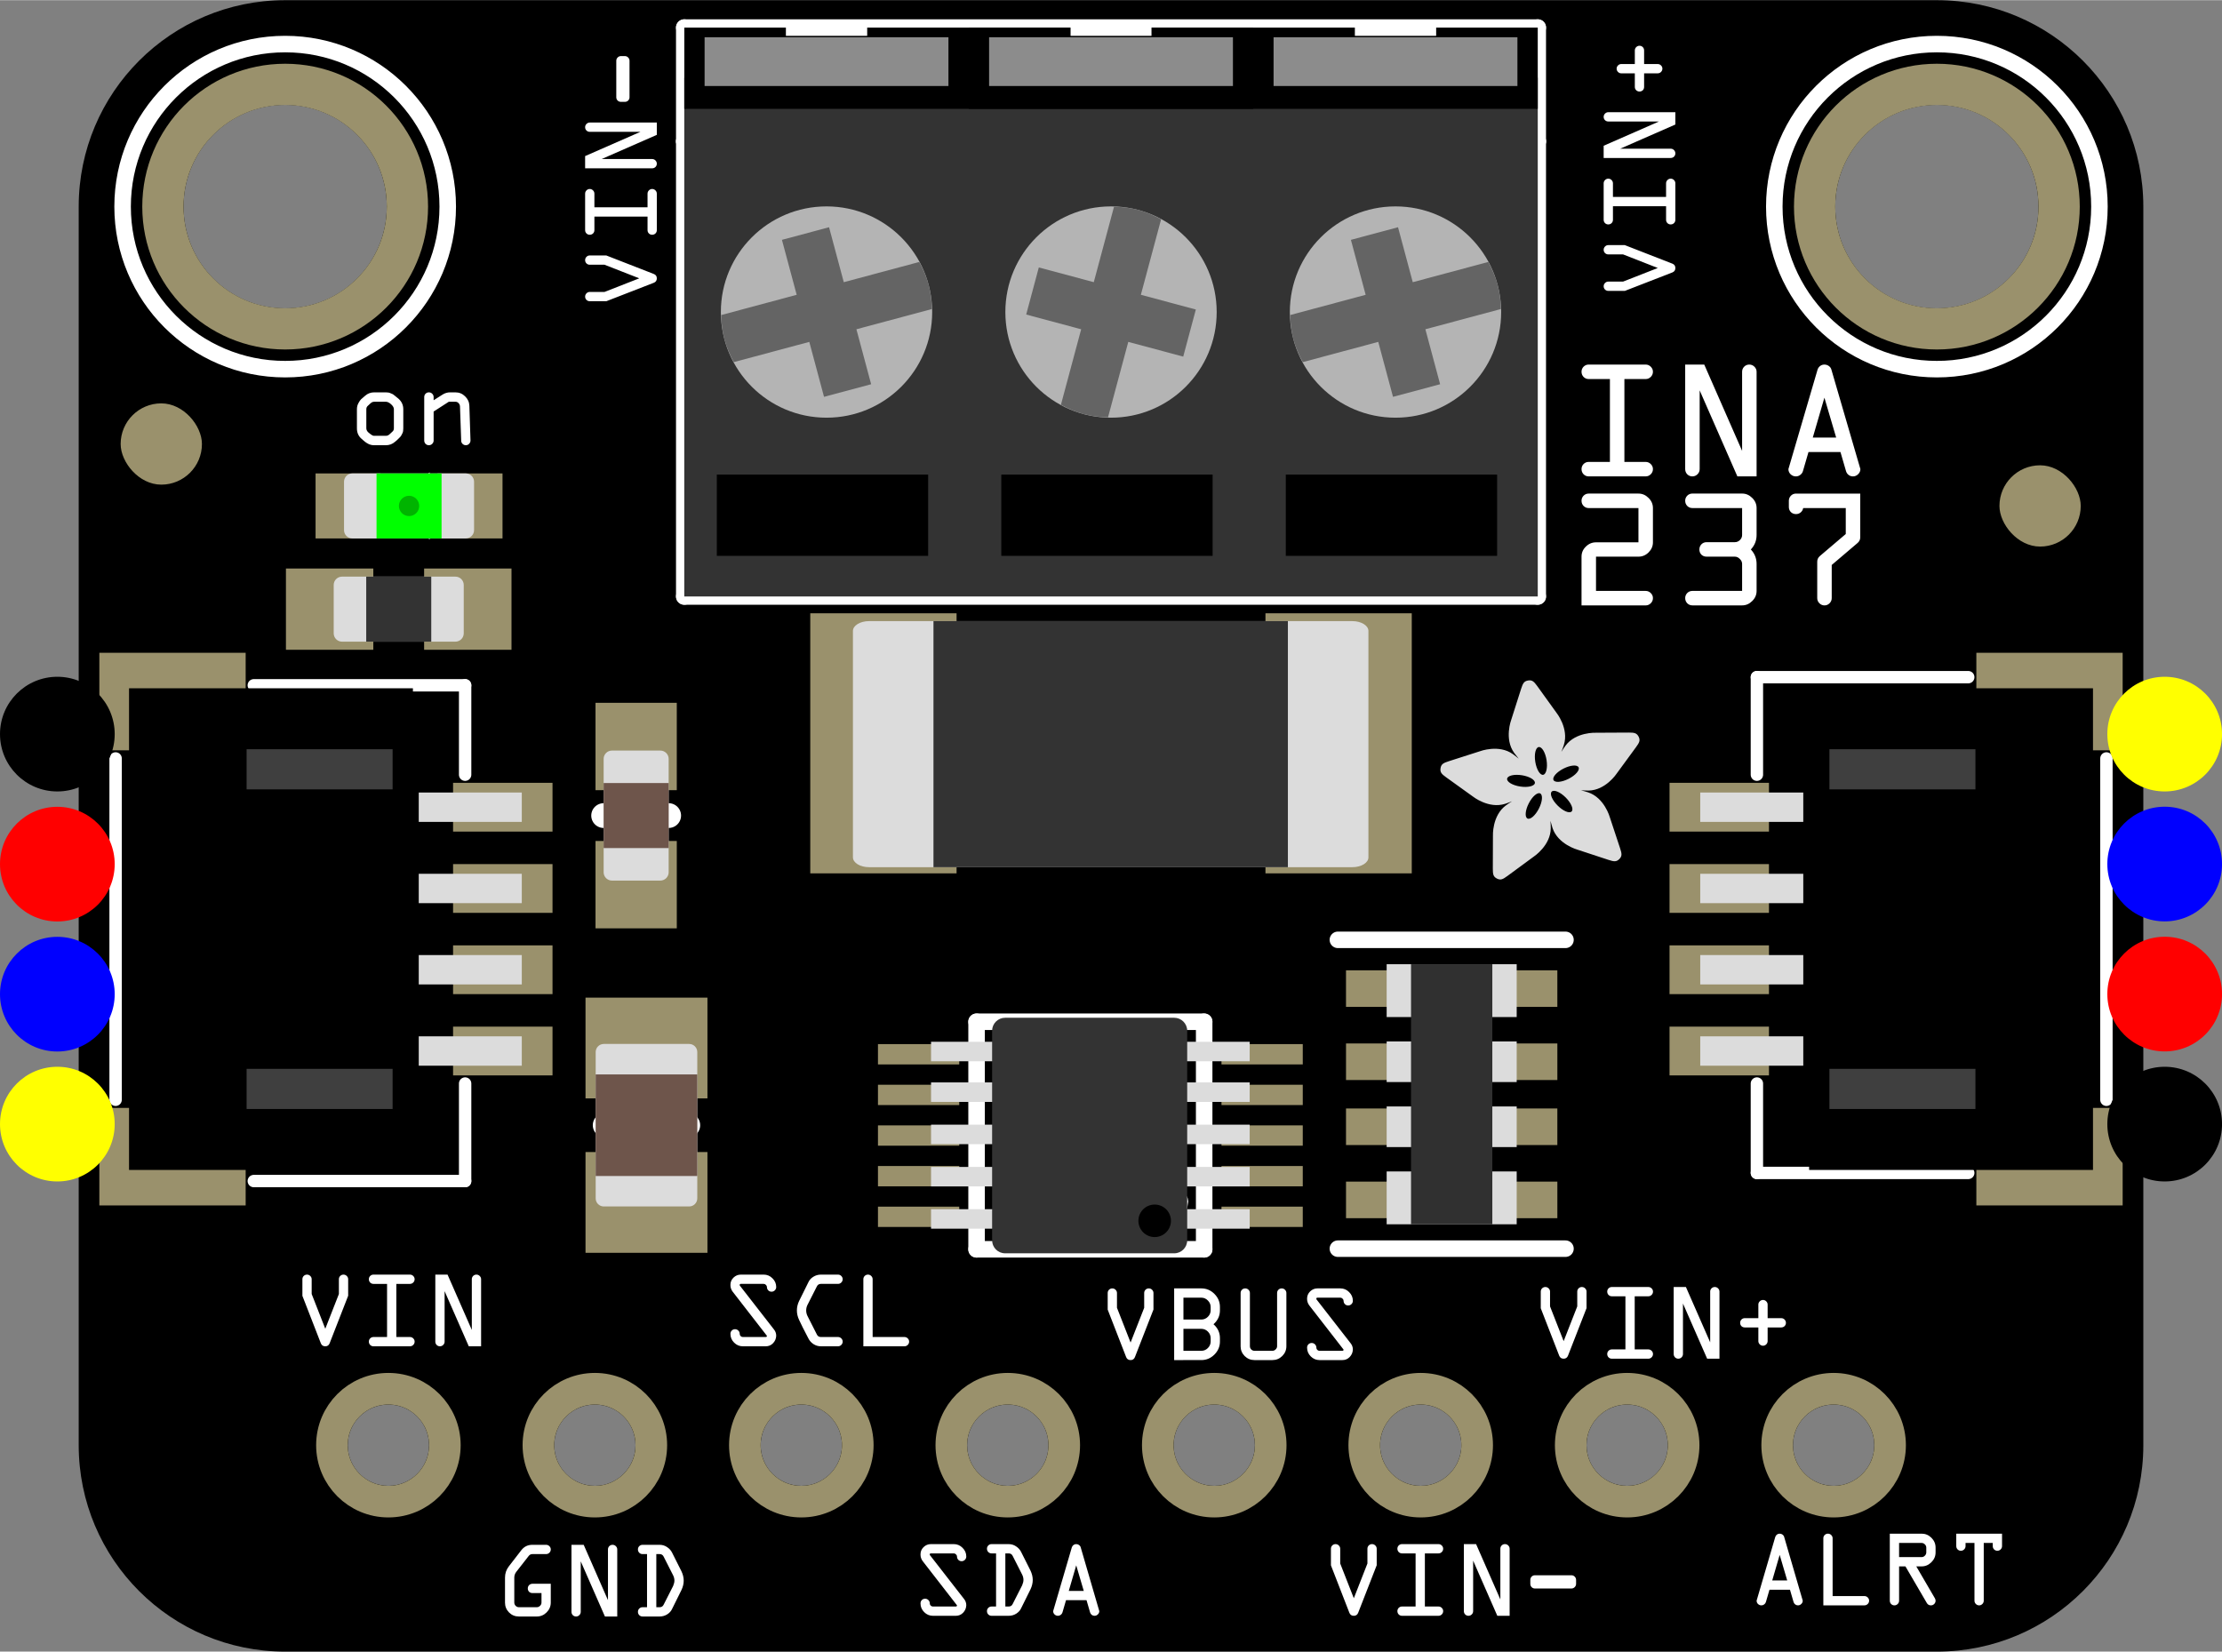 <?xml version='1.0' encoding='UTF-8' standalone='no'?>
<svg
  xmlns="http://www.w3.org/2000/svg"
  xmlns:svg="http://www.w3.org/2000/svg"
  xmlns:rdf="http://www.w3.org/1999/02/22-rdf-syntax-ns#"
  xmlns:cc="http://creativecommons.org/ns#"
  xmlns:dc="http://purl.org/dc/elements/1.1/"
  gorn="0"
  height="0.8in"
  id="Layer_1"
  version="1.2"
  viewBox="0 0 1076.244 800"
  width="1.076in">
  <rect x="0" y="0" width="1076.244" height="800" fill="#808080" stroke="none"/>
  <defs
    id="defs3142"
  />
  <!-- Generator: Adobe Illustrator 29.5.1, SVG Export Plug-In . SVG Version: 2.1.0 Build 141)  -->
  <g
    id="breadboard">
    <path
      d="M 38.121,100.002 C 38.121,44.773 82.893,0 138.123,0 v 0 c 0,0 800.013,0 800.013,0 55.229,0 100.002,44.773 100.002,100.002 V 700.012 c 0,55.229 -44.772,100.002 -100.002,100.002 H 138.123 C 82.894,800.013 38.121,755.242 38.121,700.012 V 100.002 M 168.439,700.012 c 0,10.872 8.814,19.685 19.685,19.685 10.871,0 19.685,-8.814 19.685,-19.685 0,-10.871 -8.814,-19.685 -19.685,-19.685 -10.871,0 -19.685,8.814 -19.685,19.685 z m 100.002,0 c 0,10.872 8.814,19.685 19.685,19.685 10.871,0 19.685,-8.814 19.685,-19.685 0,-10.871 -8.814,-19.685 -19.685,-19.685 -10.871,0 -19.685,8.814 -19.685,19.685 z m 100.002,0 c 0,10.872 8.814,19.685 19.685,19.685 10.871,0 19.685,-8.814 19.685,-19.685 0,-10.871 -8.814,-19.685 -19.685,-19.685 -10.871,0 -19.685,8.814 -19.685,19.685 z m 100.002,0 c 0,10.872 8.814,19.685 19.685,19.685 10.871,0 19.685,-8.814 19.685,-19.685 0,-10.871 -8.814,-19.685 -19.685,-19.685 -10.871,0 -19.685,8.814 -19.685,19.685 z m 100.002,0 c 0,10.872 8.814,19.685 19.685,19.685 10.871,0 19.685,-8.814 19.685,-19.685 v 0 c 0,-10.872 -8.814,-19.685 -19.685,-19.685 -10.871,0 -19.685,8.814 -19.685,19.685 z m 100.002,0 c 0,10.872 8.814,19.685 19.685,19.685 10.871,0 19.685,-8.814 19.685,-19.685 0,-10.871 -8.814,-19.685 -19.685,-19.685 -10.871,0 -19.685,8.814 -19.685,19.685 z m 100.002,0 c 0,10.872 8.814,19.685 19.685,19.685 10.871,0 19.685,-8.814 19.685,-19.685 0,-10.871 -8.814,-19.685 -19.685,-19.685 -10.871,0 -19.685,8.814 -19.685,19.685 z m 100.002,0 c 0,10.872 8.814,19.685 19.685,19.685 10.871,0 19.685,-8.814 19.685,-19.685 v 0 c 0,-10.872 -8.814,-19.685 -19.685,-19.685 -10.871,0 -19.685,8.814 -19.685,19.685 z M 88.91,100.002 c -0.046,27.18 21.95,49.251 49.13,49.297 27.18,0.046 49.251,-21.95 49.297,-49.13 0,-0.056 0,-0.111 0,-0.167 0.046,-27.18 -21.95,-49.251 -49.131,-49.297 -27.18,-0.046 -49.251,21.95 -49.297,49.131 0,0.056 0,0.11 0,0.165 z m 800.013,0 c -0.047,27.18 21.948,49.252 49.127,49.299 27.18,0.047 49.252,-21.948 49.299,-49.127 0,-0.057 0,-0.115 0,-0.172 0.047,-27.18 -21.948,-49.252 -49.127,-49.299 -27.18,-0.047 -49.252,21.948 -49.299,49.127 0,0.057 0,0.115 0,0.172 z m -508.277,55.001 c 0,10.872 8.814,19.685 19.685,19.685 10.871,0 19.685,-8.814 19.685,-19.685 v 0 c 0,-10.872 -8.814,-19.685 -19.685,-19.685 -10.871,0 -19.685,8.814 -19.685,19.685 z m 137.798,0 c 0,10.872 8.814,19.685 19.685,19.685 10.871,0 19.685,-8.814 19.685,-19.685 0,-10.871 -8.814,-19.685 -19.685,-19.685 -10.871,0 -19.685,8.814 -19.685,19.685 z m 137.797,0 c 0,10.872 8.814,19.685 19.685,19.685 10.871,0 19.685,-8.814 19.685,-19.685 0,-10.871 -8.814,-19.685 -19.685,-19.685 -10.871,0 -19.685,8.814 -19.685,19.685 z"
      gorn="0.2.0"
      id="path1"
      stroke-width="13.889"
    />
    <line
      fill="none"
      gorn="0.2.1"
      id="line1"
      stroke="#ffffff"
      stroke-linecap="round"
      stroke-width="12"
      x1="292.377"
      x2="323.875"
      y1="395.007"
      y2="395.007"
    />
    <line
      fill="none"
      gorn="0.2.2"
      id="line2"
      stroke="#ffffff"
      stroke-linecap="round"
      stroke-width="12"
      x1="333.126"
      x2="293.126"
      y1="545.009"
      y2="545.009"
    />
    <line
      fill="none"
      gorn="0.2.3.0.0.0"
      id="line3"
      stroke="#ffffff"
      stroke-linecap="round"
      stroke-width="6"
      x1="953.334"
      x2="850.97"
      y1="568.119"
      y2="568.119"
    />
    <line
      fill="none"
      gorn="0.2.3.0.0.1"
      id="line4"
      stroke="#ffffff"
      stroke-linecap="round"
      stroke-width="6"
      x1="850.97"
      x2="850.97"
      y1="568.119"
      y2="524.812"
    />
    <line
      fill="none"
      gorn="0.2.3.0.0.2"
      id="line5"
      stroke="#ffffff"
      stroke-linecap="round"
      stroke-width="6"
      x1="850.97"
      x2="850.97"
      y1="375.204"
      y2="327.958"
    />
    <line
      fill="none"
      gorn="0.2.3.0.0.3"
      id="line6"
      stroke="#ffffff"
      stroke-linecap="round"
      stroke-width="6"
      x1="850.97"
      x2="953.334"
      y1="327.958"
      y2="327.958"
    />
    <line
      fill="none"
      gorn="0.2.3.0.0.4"
      id="line7"
      stroke="#ffffff"
      stroke-linecap="round"
      stroke-width="6"
      x1="1020.264"
      x2="1020.264"
      y1="532.685"
      y2="367.33"
    />
    <line
      fill="none"
      gorn="0.2.4.0.0.0"
      id="line8"
      stroke="#ffffff"
      stroke-linecap="round"
      stroke-width="6"
      x1="122.926"
      x2="225.29"
      y1="331.896"
      y2="331.896"
    />
    <line
      fill="none"
      gorn="0.2.4.0.0.1"
      id="line9"
      stroke="#ffffff"
      stroke-linecap="round"
      stroke-width="6"
      x1="225.29"
      x2="225.29"
      y1="331.896"
      y2="375.204"
    />
    <line
      fill="none"
      gorn="0.2.4.0.0.2"
      id="line10"
      stroke="#ffffff"
      stroke-linecap="round"
      stroke-width="6"
      x1="225.29"
      x2="225.29"
      y1="524.812"
      y2="572.057"
    />
    <line
      fill="none"
      gorn="0.2.4.0.0.3"
      id="line11"
      stroke="#ffffff"
      stroke-linecap="round"
      stroke-width="6"
      x1="225.29"
      x2="122.926"
      y1="572.057"
      y2="572.057"
    />
    <line
      fill="none"
      gorn="0.2.4.0.0.4"
      id="line12"
      stroke="#ffffff"
      stroke-linecap="round"
      stroke-width="6"
      x1="55.995"
      x2="55.995"
      y1="367.33"
      y2="532.685"
    />
    <path
      d="m 192.624,245.004 12.5,-10 v 20 l -12.5,-10"
      fill="none"
      gorn="0.2.5.0.0.0"
      id="path12"
      stroke="#ffffff"
      stroke-linecap="round"
      stroke-width="6"
    />
    <rect
      fill="#ffffff"
      gorn="0.2.5.0.0.1"
      height="30.001"
      id="rect12"
      width="5"
      x="187.624"
      y="230.004"
      stroke-width="13.889"
    />
    <line
      fill="none"
      gorn="0.2.6.0.0.0"
      id="line13"
      stroke="#ffffff"
      stroke-linecap="round"
      stroke-width="8"
      x1="473.011"
      x2="473.011"
      y1="605.128"
      y2="494.89"
    />
    <line
      fill="none"
      gorn="0.2.6.0.0.1"
      id="line14"
      stroke="#ffffff"
      stroke-linecap="round"
      stroke-width="8"
      x1="473.011"
      x2="583.249"
      y1="494.89"
      y2="494.89"
    />
    <line
      fill="none"
      gorn="0.2.6.0.0.2"
      id="line15"
      stroke="#ffffff"
      stroke-linecap="round"
      stroke-width="8"
      x1="583.249"
      x2="583.249"
      y1="494.89"
      y2="605.128"
    />
    <line
      fill="none"
      gorn="0.2.6.0.0.3"
      id="line16"
      stroke="#ffffff"
      stroke-linecap="round"
      stroke-width="8"
      x1="583.249"
      x2="473.011"
      y1="605.128"
      y2="605.128"
    />
    <path
      d="m 547.815,581.506 c 0,6.524 5.288,11.811 11.811,11.811 6.524,0 11.811,-5.288 11.811,-11.811 v 0"
      fill="none"
      gorn="0.2.6.0.0.4"
      id="path16"
      stroke="#ffffff"
      stroke-width="8"
    />
    <line
      fill="none"
      gorn="0.2.6.0.0.5"
      id="line17"
      stroke="#ffffff"
      stroke-linecap="round"
      stroke-width="8"
      x1="547.815"
      x2="571.437"
      y1="581.506"
      y2="581.506"
    />
    <line
      fill="none"
      gorn="0.2.7.0.0.0"
      id="line18"
      stroke="#ffffff"
      stroke-linecap="round"
      stroke-width="8"
      x1="758.252"
      x2="648.014"
      y1="604.813"
      y2="604.813"
    />
    <line
      fill="none"
      gorn="0.2.7.0.0.1"
      id="line19"
      stroke="#ffffff"
      stroke-linecap="round"
      stroke-width="8"
      x1="648.014"
      x2="758.252"
      y1="455.205"
      y2="455.205"
    />
    <circle
      cx="138.123"
      cy="100.002"
      fill="none"
      gorn="0.2.8"
      id="circle20"
      r="78.742"
      stroke="#ffffff"
      stroke-width="8"
    />
    <circle
      cx="938.137"
      cy="100.002"
      fill="none"
      gorn="0.2.9"
      id="circle21"
      r="78.742"
      stroke="#ffffff"
      stroke-width="8"
    />
    <line
      fill="none"
      gorn="0.2.10.0.0.0"
      id="line21"
      stroke="#ffffff"
      stroke-linecap="round"
      stroke-width="8"
      x1="744.826"
      x2="744.826"
      y1="288.863"
      y2="68.387"
    />
    <line
      fill="none"
      gorn="0.2.10.0.0.1"
      id="line22"
      stroke="#ffffff"
      stroke-linecap="round"
      stroke-width="8"
      x1="744.826"
      x2="744.826"
      y1="68.387"
      y2="13.268"
    />
    <line
      fill="none"
      gorn="0.2.10.0.0.2"
      id="line23"
      stroke="#ffffff"
      stroke-linecap="round"
      stroke-width="8"
      x1="744.826"
      x2="331.433"
      y1="13.268"
      y2="13.268"
    />
    <line
      fill="none"
      gorn="0.2.10.0.0.3"
      id="line24"
      stroke="#ffffff"
      stroke-linecap="round"
      stroke-width="8"
      x1="331.433"
      x2="331.433"
      y1="13.268"
      y2="68.387"
    />
    <line
      fill="none"
      gorn="0.2.10.0.0.4"
      id="line25"
      stroke="#ffffff"
      stroke-linecap="round"
      stroke-width="8"
      x1="331.433"
      x2="331.433"
      y1="68.387"
      y2="288.863"
    />
    <line
      fill="none"
      gorn="0.2.10.0.0.5"
      id="line26"
      stroke="#ffffff"
      stroke-linecap="round"
      stroke-width="8"
      x1="331.433"
      x2="744.826"
      y1="288.863"
      y2="288.863"
    />
    <line
      fill="none"
      gorn="0.2.10.0.0.6"
      id="line27"
      stroke="#ffffff"
      stroke-linecap="round"
      stroke-width="8"
      x1="744.826"
      x2="331.433"
      y1="68.387"
      y2="68.387"
    />
    <rect
      fill="#9a916c"
      gorn="0.2.11"
      height="42.323"
      id="rect5"
      stroke-width="13.889"
      width="39.371"
      x="288.441"
      y="407.311"
    />
    <rect
      fill="#9a916c"
      gorn="0.2.12"
      height="42.323"
      id="rect6"
      stroke-width="13.889"
      width="39.371"
      x="288.44"
      y="340.378"
    />
    <rect
      fill="#9a916c"
      gorn="0.2.13"
      height="48.82"
      id="rect7"
      stroke-width="13.889"
      width="59.057"
      x="283.598"
      y="483.198"
    />
    <rect
      fill="#9a916c"
      gorn="0.2.14"
      height="48.82"
      id="rect8"
      stroke-width="13.889"
      width="59.057"
      x="283.598"
      y="558.002"
    />
    <rect
      fill="#9a916c"
      gorn="0.2.15"
      height="23.623"
      id="rect3110"
      stroke-width="13.889"
      width="61.025"
      x="808.654"
      y="497.251"
    />
    <rect
      fill="#9a916c"
      gorn="0.2.16"
      height="23.623"
      id="rect3111"
      stroke-width="13.889"
      width="61.025"
      x="808.654"
      y="457.881"
    />
    <rect
      fill="#9a916c"
      gorn="0.2.17"
      height="23.623"
      id="rect3112"
      stroke-width="13.889"
      width="61.025"
      x="808.654"
      y="418.511"
    />
    <rect
      fill="#9a916c"
      gorn="0.2.18"
      height="23.623"
      id="rect3113"
      stroke-width="13.889"
      width="61.025"
      x="808.654"
      y="379.141"
    />
    <rect
      fill="#9a916c"
      gorn="0.2.19"
      height="47.245"
      id="rect13"
      stroke-width="13.889"
      width="70.868"
      x="957.262"
      y="536.62"
    />
    <rect
      fill="#9a916c"
      gorn="0.2.20"
      height="47.245"
      id="rect14"
      stroke-width="13.889"
      width="70.868"
      x="957.262"
      y="316.147"
    />
    <rect
      fill="#9a916c"
      gorn="0.2.21"
      height="23.623"
      id="rect3114"
      stroke-width="13.889"
      width="61.025"
      x="206.59"
      y="379.14"
    />
    <rect
      fill="#9a916c"
      gorn="0.2.22"
      height="23.623"
      id="rect3115"
      stroke-width="13.889"
      width="61.025"
      x="206.59"
      y="418.511"
    />
    <rect
      fill="#9a916c"
      gorn="0.2.23"
      height="23.623"
      id="rect3116"
      stroke-width="13.889"
      width="61.025"
      x="206.59"
      y="457.881"
    />
    <rect
      fill="#9a916c"
      gorn="0.2.24"
      height="23.623"
      id="rect3117"
      stroke-width="13.889"
      width="61.025"
      x="206.59"
      y="497.253"
    />
    <rect
      fill="#9a916c"
      gorn="0.2.25"
      height="47.245"
      id="rect19"
      stroke-width="13.889"
      width="70.868"
      x="48.122"
      y="316.147"
    />
    <rect
      fill="#9a916c"
      gorn="0.2.26"
      height="47.245"
      id="rect20"
      stroke-width="13.889"
      width="70.868"
      x="48.122"
      y="536.623"
    />
    <rect
      fill="#9a916c"
      gorn="0.2.27"
      height="31.496"
      id="rect21"
      stroke-width="13.889"
      width="31.496"
      x="211.904"
      y="229.255"
    />
    <rect
      fill="#9a916c"
      gorn="0.2.28"
      height="31.496"
      id="rect22"
      stroke-width="13.889"
      width="31.496"
      x="152.847"
      y="229.257"
    />
    <rect
      fill="#9a916c"
      gorn="0.2.29"
      height="39.371"
      id="rect23"
      rx="19.685"
      ry="19.685"
      stroke-width="13.889"
      width="39.37"
      x="58.437"
      y="195.319"
    />
    <rect
      fill="#9a916c"
      gorn="0.2.30"
      height="39.371"
      id="rect24"
      rx="19.685"
      ry="19.685"
      stroke-width="13.889"
      width="39.37"
      x="968.452"
      y="225.319"
    />
    <rect
      fill="#9a916c"
      gorn="0.2.31"
      height="9.843"
      id="rect25"
      stroke-width="13.889"
      width="39.371"
      x="591.638"
      y="584.454"
    />
    <rect
      fill="#9a916c"
      gorn="0.2.32"
      height="9.843"
      id="rect26"
      stroke-width="13.889"
      width="39.37"
      x="591.639"
      y="564.776"
    />
    <rect
      fill="#9a916c"
      gorn="0.2.33"
      height="9.843"
      id="rect27"
      stroke-width="13.889"
      width="39.37"
      x="591.639"
      y="545.084"
    />
    <rect
      fill="#9a916c"
      gorn="0.2.34"
      height="9.843"
      id="rect1"
      stroke-width="13.889"
      width="39.371"
      x="591.639"
      y="525.403"
    />
    <rect
      fill="#9a916c"
      gorn="0.2.35"
      height="9.843"
      id="rect2"
      stroke-width="13.889"
      width="39.37"
      x="591.638"
      y="505.714"
    />
    <rect
      fill="#9a916c"
      gorn="0.2.36"
      height="9.843"
      id="rect3"
      stroke-width="13.889"
      width="39.37"
      x="425.25"
      y="505.717"
    />
    <rect
      fill="#9a916c"
      gorn="0.2.37"
      height="9.843"
      id="rect4"
      stroke-width="13.889"
      width="39.371"
      x="425.249"
      y="525.403"
    />
    <rect
      fill="#9a916c"
      gorn="0.2.38"
      height="9.843"
      id="rect9"
      stroke-width="13.889"
      width="39.37"
      x="425.249"
      y="545.088"
    />
    <rect
      fill="#9a916c"
      gorn="0.2.39"
      height="9.843"
      id="rect10"
      stroke-width="13.889"
      width="39.37"
      x="425.25"
      y="564.773"
    />
    <rect
      fill="#9a916c"
      gorn="0.2.40"
      height="9.843"
      id="rect11"
      stroke-width="13.889"
      width="39.371"
      x="425.249"
      y="584.458"
    />
    <rect
      fill="#9a916c"
      gorn="0.2.41"
      height="125.987"
      id="rect15"
      stroke-width="13.889"
      width="70.868"
      x="392.458"
      y="297.013"
    />
    <rect
      fill="#9a916c"
      gorn="0.2.42"
      height="125.987"
      id="rect16"
      stroke-width="13.889"
      width="70.868"
      x="612.934"
      y="297.013"
    />
    <rect
      fill="#9a916c"
      gorn="0.2.43"
      height="17.717"
      id="rect17"
      stroke-width="13.889"
      width="35.434"
      x="651.947"
      y="469.968"
    />
    <rect
      fill="#9a916c"
      gorn="0.2.44"
      height="17.717"
      id="rect18"
      stroke-width="13.889"
      width="35.434"
      x="651.954"
      y="505.403"
    />
    <rect
      fill="#9a916c"
      gorn="0.2.45"
      height="17.717"
      id="rect3118"
      stroke-width="13.889"
      width="35.434"
      x="651.948"
      y="536.899"
    />
    <rect
      fill="#9a916c"
      gorn="0.2.46"
      height="17.717"
      id="rect3119"
      stroke-width="13.889"
      width="35.434"
      x="651.953"
      y="572.332"
    />
    <rect
      fill="#9a916c"
      gorn="0.2.47"
      height="17.717"
      id="rect3120"
      stroke-width="13.889"
      width="35.434"
      x="718.884"
      y="572.333"
    />
    <rect
      fill="#9a916c"
      gorn="0.2.48"
      height="17.717"
      id="rect3121"
      stroke-width="13.889"
      width="35.434"
      x="718.879"
      y="536.898"
    />
    <rect
      fill="#9a916c"
      gorn="0.2.49"
      height="17.717"
      id="rect3122"
      stroke-width="13.889"
      width="35.434"
      x="718.884"
      y="505.402"
    />
    <rect
      fill="#9a916c"
      gorn="0.2.50"
      height="17.717"
      id="rect3123"
      stroke-width="13.889"
      width="35.434"
      x="718.879"
      y="469.968"
    />
    <rect
      fill="#9a916c"
      gorn="0.2.51"
      height="39.371"
      id="rect3124"
      stroke-width="13.889"
      width="42.323"
      x="138.497"
      y="275.32"
    />
    <rect
      fill="#9a916c"
      gorn="0.2.52"
      height="39.371"
      id="rect3125"
      stroke-width="13.889"
      width="42.323"
      x="205.427"
      y="275.32"
    />
    <circle
      cx="138.123"
      cy="100.002"
      fill="none"
      gorn="0.2.53"
      id="circle55"
      r="59.213"
      stroke="#9a916c"
      stroke-width="20"
    />
    <circle
      cx="938.137"
      cy="100.002"
      fill="none"
      gorn="0.2.54"
      id="circle56"
      r="59.213"
      stroke="#9a916c"
      stroke-width="20"
    />
    <circle
      cx="400.333"
      cy="155.003"
      fill="none"
      gorn="0.2.55"
      id="circle3117"
      r="31.344"
      stroke="#9a916c"
      stroke-width="23.316"
    />
    <circle
      cx="538.13"
      cy="155.003"
      fill="none"
      gorn="0.2.56"
      id="circle3118"
      r="31.344"
      stroke="#9a916c"
      stroke-width="23.316"
    />
    <circle
      cx="675.927"
      cy="155.003"
      fill="none"
      gorn="0.2.57"
      id="circle3119"
      r="31.344"
      stroke="#9a916c"
      stroke-width="23.316"
    />
    <path
      d="m 323.876,367.541 v 54.931 c 0,2.222 -1.806,4.028 -4.042,4.028 h -23.431 c -2.222,0 -4.028,-1.806 -4.028,-4.028 v -54.931 c 0,-2.222 1.806,-4.028 4.028,-4.028 h 23.431 c 2.236,0 4.042,1.806 4.042,4.028 z"
      fill="#dcdcdc"
      gorn="0.2.58"
      id="path3119"
      stroke-width="13.889"
    />
    <rect
      fill="#6e554b"
      gorn="0.2.59"
      height="31.501"
      id="rect3126"
      stroke-width="13.889"
      width="31.501"
      x="292.376"
      y="379.249"
    />
    <path
      d="m 288.522,580.447 v -70.876 c 0,-2.167 1.764,-3.931 3.931,-3.931 h 41.348 c 2.167,0 3.931,1.764 3.931,3.931 v 70.862 c 0,2.181 -1.764,3.931 -3.931,3.931 h -41.348 c -2.167,0.014 -3.931,-1.75 -3.931,-3.917 z"
      fill="#dcdcdc"
      gorn="0.2.60"
      id="path3120"
      stroke-width="13.889"
    />
    <rect
      fill="#6e554b"
      gorn="0.2.61"
      height="49.209"
      id="rect3127"
      stroke-width="13.889"
      width="49.209"
      x="288.522"
      y="520.405"
    />
    <path
      d="M 876.258,333.338 H 1013.76 V 566.675 H 876.258 V 546.99 H 856.813 V 353.024 h 19.445 z"
      gorn="0.2.62"
      id="path3121"
      stroke-width="13.889"
    />
    <path
      d="m 886.101,537.147 v -19.445 h 70.714 v 19.445 z"
      fill="#3f3f3f"
      gorn="0.2.63"
      id="path3122"
      stroke-width="13.889"
    />
    <path
      d="m 886.101,382.311 v -19.445 h 70.714 v 19.445 z"
      fill="#3f3f3f"
      gorn="0.2.64"
      id="path3123"
      stroke-width="13.889"
    />
    <path
      d="m 823.526,476.807 v -14.229 h 49.906 v 14.229 z"
      fill="#dcdcdc"
      gorn="0.2.65"
      id="path3124"
      stroke-width="13.889"
    />
    <path
      d="m 823.526,516.177 v -14.229 h 49.906 v 14.229 z"
      fill="#dcdcdc"
      gorn="0.2.66"
      id="path3125"
      stroke-width="13.889"
    />
    <path
      d="m 823.526,437.437 v -14.229 h 49.906 v 14.229 z"
      fill="#dcdcdc"
      gorn="0.2.67"
      id="path3126"
      stroke-width="13.889"
    />
    <path
      d="m 823.526,398.065 v -14.229 h 49.906 v 14.229 z"
      fill="#dcdcdc"
      gorn="0.2.68"
      id="path3127"
      stroke-width="13.889"
    />
    <path
      d="M 200.003,566.676 H 62.501 V 333.339 H 200.003 v 19.685 h 19.445 v 193.966 h -19.445 z"
      gorn="0.2.69"
      id="path3128"
      stroke-width="13.889"
    />
    <path
      d="M 190.16,362.867 V 382.312 h -70.714 v -19.445 z"
      fill="#3f3f3f"
      gorn="0.2.70"
      id="path3129"
      stroke-width="13.889"
    />
    <path
      d="m 190.16,517.703 v 19.445 h -70.714 v -19.445 z"
      fill="#3f3f3f"
      gorn="0.2.71"
      id="path3130"
      stroke-width="13.889"
    />
    <path
      d="m 252.733,423.207 v 14.229 h -49.906 v -14.229 z"
      fill="#dcdcdc"
      gorn="0.2.72"
      id="path3131"
      stroke-width="13.889"
    />
    <path
      d="m 252.733,383.837 v 14.229 h -49.906 v -14.229 z"
      fill="#dcdcdc"
      gorn="0.2.73"
      id="path3132"
      stroke-width="13.889"
    />
    <path
      d="m 252.733,462.579 v 14.229 h -49.906 v -14.229 z"
      fill="#dcdcdc"
      gorn="0.2.74"
      id="path3133"
      stroke-width="13.889"
    />
    <path
      d="m 252.733,501.949 v 14.229 h -49.906 v -14.229 z"
      fill="#dcdcdc"
      gorn="0.2.75"
      id="path3134"
      stroke-width="13.889"
    />
    <path
      d="m 170.658,229.254 h 54.931 c 2.222,0 4.028,1.806 4.028,4.028 v 23.445 c 0,2.222 -1.806,4.028 -4.028,4.028 h -54.931 c -2.222,0 -4.028,-1.806 -4.028,-4.028 V 233.296 c 0,-2.236 1.806,-4.042 4.028,-4.042 z"
      fill="#dcdcdc"
      gorn="0.2.76"
      id="path3135"
      stroke-width="13.889"
    />
    <rect
      fill="#00ff00"
      gorn="0.2.77"
      height="31.501"
      id="rect3135"
      stroke-width="13.889"
      width="31.501"
      x="182.375"
      y="229.254"
    />
    <circle
      cx="198.131"
      cy="245.004"
      fill="#00b400"
      gorn="0.2.78"
      id="circle3135"
      r="4.917"
      stroke-width="13.889"
    />
    <rect
      fill="#dcdcdc"
      gorn="0.2.79"
      height="9.445"
      id="rect3362"
      stroke-width="13.889"
      width="154.336"
      x="450.962"
      y="504.586"
    />
    <rect
      fill="#dcdcdc"
      gorn="0.2.80"
      height="9.445"
      id="rect3128"
      stroke-width="13.889"
      width="154.336"
      x="450.962"
      y="585.686"
    />
    <rect
      fill="#dcdcdc"
      gorn="0.2.81"
      height="9.445"
      id="rect3129"
      stroke-width="13.889"
      width="154.336"
      x="450.962"
      y="565.219"
    />
    <rect
      fill="#dcdcdc"
      gorn="0.2.82"
      height="9.445"
      id="rect3130"
      stroke-width="13.889"
      width="154.336"
      x="450.962"
      y="544.741"
    />
    <rect
      fill="#dcdcdc"
      gorn="0.2.83"
      height="9.445"
      id="rect3131"
      stroke-width="13.889"
      width="154.336"
      x="450.962"
      y="524.274"
    />
    <path
      d="m 486.84,492.954 h 81.89 c 3.478,0 6.3,2.822 6.3,6.3 v 101.51 c 0,3.478 -2.822,6.3 -6.3,6.3 h -81.89 c -3.478,0 -6.3,-2.822 -6.3,-6.3 V 499.254 c 0,-3.478 2.822,-6.3 6.3,-6.3 z"
      fill="#333333"
      gorn="0.2.84"
      id="path11"
      stroke-width="13.889"
    />
    <circle
      cx="559.275"
      cy="591.32"
      gorn="0.2.85"
      id="circle13"
      r="7.878"
      stroke-width="13.889"
    />
    <path
      d="M 655.017,420.007 H 420.918 c -4.295,0 -7.79,-2.136 -7.79,-4.776 V 305.565 c 0,-2.624 3.496,-4.76 7.79,-4.76 H 655.017 c 4.322,0 7.79,2.136 7.79,4.76 v 109.666 c 0.028,2.64 -3.468,4.776 -7.789,4.776 z"
      fill="#dcdcdc"
      gorn="0.2.86"
      id="path9433"
      stroke-width="13.889"
    />
    <rect
      fill="#333333"
      gorn="0.2.87"
      height="119.202"
      id="rect9435"
      stroke-width="13.889"
      width="171.665"
      x="452.135"
      y="300.805"
    />
    <rect
      fill="#dcdcdc"
      gorn="0.2.88"
      height="25.598"
      id="rect3137"
      stroke-width="13.889"
      width="62.987"
      x="671.639"
      y="467.015"
    />
    <rect
      fill="#dcdcdc"
      gorn="0.2.89"
      height="19.681"
      id="rect3138"
      stroke-width="13.889"
      width="62.987"
      x="671.639"
      y="504.418"
    />
    <rect
      fill="#dcdcdc"
      gorn="0.2.90"
      height="19.681"
      id="rect3139"
      stroke-width="13.889"
      width="62.987"
      x="671.639"
      y="535.919"
    />
    <rect
      fill="#dcdcdc"
      gorn="0.2.91"
      height="25.598"
      id="rect3140"
      stroke-width="13.889"
      width="62.987"
      x="671.639"
      y="567.405"
    />
    <rect
      fill="#303030"
      gorn="0.2.92"
      height="125.988"
      id="rect3141"
      stroke-width="13.889"
      width="39.376"
      x="683.445"
      y="467.015"
    />
    <path
      d="m 220.59,310.755 h -54.931 c -2.222,0 -4.028,-1.806 -4.028,-4.042 v -23.431 c 0,-2.222 1.806,-4.028 4.028,-4.028 h 54.931 c 2.222,0 4.028,1.806 4.028,4.028 v 23.431 c 0,2.236 -1.806,4.042 -4.028,4.042 z"
      fill="#dcdcdc"
      gorn="0.2.93"
      id="path3141"
      stroke-width="13.889"
    />
    <rect
      fill="#333333"
      gorn="0.2.94"
      height="31.501"
      id="rect3142"
      stroke-width="13.889"
      width="31.501"
      x="177.381"
      y="279.255"
    />
    <path
      d="m 740.156,329.564 c -1.972,0.319 -2.542,1.389 -3.375,3.972 -0.625,1.972 -4.82,15.125 -4.82,15.125 0,0 -3.458,9.167 1.431,15.972 0.667,0.917 1.417,1.861 2.222,2.82 -0.958,-0.806 -1.903,-1.556 -2.819,-2.208 -6.806,-4.889 -15.973,-1.403 -15.973,-1.403 0,0 -13.153,4.208 -15.125,4.847 -2.583,0.833 -3.653,1.389 -3.958,3.375 -0.319,1.972 0.528,2.833 2.736,4.417 1.667,1.208 12.889,9.264 12.889,9.264 0,0 7.653,6.125 15.639,3.57 1.069,-0.347 2.208,-0.764 3.361,-1.236 -1.056,0.667 -2.069,1.333 -2.972,2 -6.75,4.972 -6.278,14.75 -6.278,14.75 0,0 -0.056,13.82 -0.056,15.875 0,2.708 0.194,3.903 1.986,4.82 1.778,0.903 2.861,0.375 5.056,-1.236 1.667,-1.222 12.792,-9.403 12.792,-9.403 0,0 8.195,-5.389 8.222,-13.764 0,-1.125 -0.042,-2.333 -0.139,-3.57 0.306,1.208 0.639,2.375 0.986,3.445 2.639,7.958 12.097,10.528 12.097,10.528 0,0 13.111,4.306 15.07,4.958 2.583,0.847 3.778,1.014 5.195,-0.403 1.417,-1.417 1.25,-2.611 0.389,-5.195 -0.639,-1.958 -4.986,-15.07 -4.986,-15.07 0,0 -2.597,-9.459 -10.556,-12.07 -1.069,-0.347 -2.222,-0.681 -3.431,-0.972 1.25,0.083 2.444,0.125 3.57,0.125 8.375,-0.056 13.75,-8.25 13.75,-8.25 0,0 8.167,-11.139 9.375,-12.806 1.611,-2.194 2.139,-3.278 1.236,-5.07 -0.917,-1.776 -2.111,-1.986 -4.82,-1.972 -2.069,0.014 -15.875,0.083 -15.875,0.083 0,0 -9.792,-0.458 -14.75,6.306 -0.667,0.903 -1.333,1.917 -1.986,2.972 0.472,-1.153 0.889,-2.292 1.222,-3.361 2.542,-7.986 -3.597,-15.625 -3.597,-15.625 0,0 -8.07,-11.209 -9.278,-12.875 -1.597,-2.208 -2.458,-3.042 -4.431,-2.736 z m -10.167,47.57 c 0.236,-1.5 3.445,-2.25 7.153,-1.667 3.708,0.583 6.528,2.278 6.292,3.792 -0.236,1.5 -3.445,2.25 -7.153,1.667 -3.722,-0.583 -6.542,-2.278 -6.292,-3.792 z m 9.847,19.292 c -1.361,-0.694 -1.083,-3.972 0.625,-7.32 1.708,-3.347 4.195,-5.514 5.542,-4.82 1.361,0.694 1.083,3.972 -0.625,7.32 -1.708,3.361 -4.181,5.514 -5.542,4.82 z m 18.528,-10.167 c 2.653,2.653 3.945,5.681 2.861,6.764 -1.083,1.069 -4.111,-0.208 -6.764,-2.861 -2.667,-2.653 -3.958,-5.681 -2.875,-6.764 1.083,-1.083 4.111,0.194 6.778,2.861 z m 6.236,-14.639 c 0.694,1.361 -1.458,3.847 -4.806,5.556 -3.361,1.708 -6.639,2 -7.333,0.639 -0.694,-1.361 1.458,-3.847 4.806,-5.556 3.361,-1.708 6.639,-2 7.333,-0.639 z m -15.514,-3.528 c 0.583,3.708 -0.153,6.917 -1.653,7.167 -1.514,0.236 -3.208,-2.583 -3.806,-6.292 -0.597,-3.708 0.153,-6.917 1.653,-7.153 1.514,-0.25 3.208,2.569 3.806,6.278 z"
      fill="#dcdcdc"
      gorn="0.2.95"
      id="path3142"
      stroke-width="13.889"
    />
    <rect
      fill="#333333"
      gorn="0.2.96"
      height="251.306"
      id="rect4160"
      stroke-width="13.889"
      width="413.393"
      x="331.433"
      y="37.56"
    />
    <polygon
      gorn="0.2.97.0.0"
      id="polygon3352"
      points="37.328,0.956 30.242,0.956 30.242,2.709 27.407,2.709 27.407,0.956 23.864,0.956 23.864,3.79 43.705,3.79 43.705,0.956 40.162,0.956 40.162,2.709 37.328,2.709 "
      transform="scale(13.889)"
    />
    <circle
      cx="675.922"
      cy="151.075"
      fill="#b4b4b4"
      gorn="0.2.98"
      id="circle9"
      r="51.18"
      stroke-width="13.889"
    />
    <circle
      cx="538.131"
      cy="151.075"
      fill="#b4b4b4"
      gorn="0.2.99"
      id="circle11"
      r="51.18"
      stroke-width="13.889"
    />
    <rect
      gorn="0.2.100"
      height="39.374"
      id="rect3132"
      stroke-width="13.889"
      width="102.361"
      x="622.784"
      y="229.811"
    />
    <polygon
      gorn="0.2.101.0.0"
      id="polygon17"
      points="47.249,2.709 47.249,0.956 40.163,0.956 40.163,2.709 37.328,2.709 37.328,0.956 33.785,0.956 33.785,3.79 53.627,3.79 53.627,0.956 50.084,0.956 50.084,2.709 "
      transform="scale(13.889)"
    />
    <path
      d="m 674.714,192.157 22.82,-6.111 -7.139,-26.625 36.569,-9.806 c -0.111,-3.917 -0.542,-7.847 -1.597,-11.792 -1.056,-3.945 -2.653,-7.57 -4.514,-11.014 l -36.569,9.806 -7.139,-26.625 -22.82,6.111 7.139,26.625 -36.569,9.806 c 0.111,3.903 0.542,7.847 1.597,11.778 1.056,3.931 2.653,7.583 4.514,11.028 l 36.569,-9.806 7.139,26.624 z"
      fill="#646464"
      gorn="0.2.102"
      id="path23"
      stroke-width="13.889"
    />
    <path
      d="m 573.104,172.672 6.111,-22.82 -26.625,-7.139 9.806,-36.569 c -3.445,-1.861 -7.07,-3.458 -11.014,-4.514 -3.945,-1.056 -7.889,-1.486 -11.792,-1.597 l -9.806,36.569 -26.625,-7.139 -6.111,22.82 26.625,7.139 -9.806,36.569 c 3.445,1.861 7.07,3.458 11.014,4.514 3.945,1.056 7.889,1.486 11.792,1.597 l 9.82,-36.569 c 0,0 26.612,7.139 26.612,7.139 z"
      fill="#646464"
      gorn="0.2.103"
      id="path25"
      stroke-width="13.889"
    />
    <circle
      cx="400.333"
      cy="151.075"
      fill="#b4b4b4"
      gorn="0.2.104"
      id="circle3344"
      r="51.18"
      stroke-width="13.889"
    />
    <rect
      gorn="0.2.105"
      height="39.374"
      id="rect3346"
      stroke-width="13.889"
      width="102.361"
      x="347.193"
      y="229.811"
    />
    <path
      d="m 399.126,192.157 22.82,-6.111 -7.139,-26.625 36.569,-9.806 c -0.111,-3.917 -0.542,-7.847 -1.597,-11.792 -1.056,-3.945 -2.653,-7.57 -4.514,-11.014 l -36.569,9.806 -7.139,-26.625 -22.82,6.111 7.139,26.625 -36.569,9.806 c 0.111,3.903 0.542,7.847 1.597,11.778 1.056,3.931 2.653,7.583 4.514,11.028 l 36.569,-9.806 z"
      fill="#646464"
      gorn="0.2.106"
      id="path3350"
      stroke-width="13.889"
    />
    <rect
      gorn="0.2.107"
      height="39.374"
      id="rect3356"
      stroke-width="13.889"
      width="102.361"
      x="484.982"
      y="229.811"
    />
    <path
      aria-label="on"
      d="m 172.879,207.428 v -9.289 q 0,-1.578 0.721,-2.931 0.721,-1.353 1.308,-1.894 0.586,-0.541 1.984,-1.714 1.849,-1.623 4.374,-1.623 h 5.637 q 0.586,0 1.127,0.09 0.541,0.045 1.082,0.316 0.541,0.225 0.857,0.361 0.316,0.09 0.857,0.541 0.541,0.406 0.676,0.541 0.18,0.09 0.767,0.631 0.631,0.496 0.676,0.541 2.39,2.074 2.39,5.141 v 9.289 q 0,0.721 -0.09,1.353 -0.09,0.586 -0.406,1.172 -0.316,0.586 -0.496,0.947 -0.135,0.316 -0.721,0.902 -0.586,0.586 -0.721,0.721 -0.09,0.135 -0.857,0.812 l -0.767,0.631 q -1.849,1.623 -4.374,1.623 h -5.637 q -0.721,0 -1.398,-0.135 -0.631,-0.18 -1.082,-0.316 -0.451,-0.18 -1.082,-0.586 -0.586,-0.406 -0.857,-0.586 -0.225,-0.18 -0.857,-0.721 -0.586,-0.541 -0.767,-0.676 -2.345,-1.939 -2.345,-5.141 z m 4.554,0 q 0,0.541 0.271,1.037 0.271,0.496 0.541,0.767 0.316,0.271 0.857,0.721 0.541,0.406 0.721,0.541 0.676,0.541 1.443,0.541 h 5.637 q 0.631,0 1.127,-0.271 0.496,-0.271 1.172,-0.947 0.676,-0.676 0.767,-0.721 0.812,-0.631 0.812,-1.668 v -9.289 q 0,-1.172 -1.353,-2.39 -1.353,-1.217 -2.525,-1.217 h -5.637 q -0.631,0 -1.127,0.271 -0.496,0.271 -1.172,0.947 -0.676,0.676 -0.767,0.721 -0.767,0.631 -0.767,1.668 z m 28.047,5.862 v -21.013 q 0,-0.947 0.631,-1.623 0.676,-0.676 1.623,-0.676 0.947,0 1.623,0.676 0.676,0.676 0.676,1.623 v 1.533 l 4.329,-2.751 q 1.714,-1.082 3.652,-1.082 h 2.57 q 2.751,0 4.69,1.939 1.984,1.894 2.074,4.599 l 0.541,16.774 q 0,0.947 -0.676,1.623 -0.631,0.676 -1.578,0.676 -0.902,0 -1.578,-0.631 -0.676,-0.676 -0.676,-1.578 l -0.586,-16.729 q -0.09,-0.857 -0.721,-1.488 -0.586,-0.631 -1.488,-0.631 h -3.202 l -7.35,4.735 v 14.024 q 0,0.947 -0.676,1.623 -0.676,0.676 -1.623,0.676 -0.947,0 -1.623,-0.676 -0.631,-0.676 -0.631,-1.623 z"
      fill="#ffffff"
      font-size="501.023"
      gorn="0.2.108"
      id="text3132"
      stroke-width="3.426"
      font-family="OCRA"
    />
    <path
      aria-label="VIN"
      d="m 146.469,627.667 v -8.059 q 0,-0.89 0.623,-1.558 0.668,-0.668 1.603,-0.668 0.935,0 1.603,0.668 0.668,0.668 0.668,1.558 v 7.169 l 6.59,16.83 6.59,-16.83 v -7.169 q 0,-0.89 0.623,-1.558 0.668,-0.668 1.603,-0.668 0.935,0 1.603,0.668 0.668,0.668 0.668,1.558 v 8.014 l -8.994,23.064 q -0.579,1.425 -2.093,1.425 -1.558,0 -2.137,-1.425 z m 32.192,22.173 q 0,-0.89 0.623,-1.558 0.668,-0.668 1.603,-0.668 h 6.59 v -25.735 h -6.59 q -0.935,0 -1.603,-0.668 -0.623,-0.668 -0.623,-1.603 0,-0.89 0.623,-1.558 0.668,-0.668 1.603,-0.668 h 17.676 q 0.935,0 1.603,0.668 0.668,0.668 0.668,1.558 0,0.935 -0.668,1.603 -0.668,0.668 -1.603,0.668 h -6.59 v 25.735 h 6.59 q 0.935,0 1.603,0.668 0.668,0.668 0.668,1.558 0,0.935 -0.668,1.603 -0.668,0.668 -1.603,0.668 h -17.676 q -0.935,0 -1.603,-0.668 -0.623,-0.668 -0.623,-1.603 z m 32.192,0 v -32.459 h 5.922 l 11.755,26.804 v -24.578 q 0,-0.89 0.623,-1.558 0.668,-0.668 1.603,-0.668 0.935,0 1.603,0.668 0.668,0.668 0.668,1.558 v 32.503 h -5.966 l -11.71,-26.715 v 24.444 q 0,0.935 -0.668,1.603 -0.668,0.668 -1.603,0.668 -0.935,0 -1.603,-0.668 -0.623,-0.668 -0.623,-1.603 z"
      fill="#ffffff"
      font-size="494.722"
      gorn="0.2.109"
      id="text3133"
      stroke-width="3.382"
      font-family="OCRA"
    />
    <path
      aria-label="GND"
      d="m 244.604,776.237 v -12.066 q 0,-3.072 1.87,-5.477 l 6.055,-7.836 q 2.004,-2.582 5.343,-2.582 h 6.634 q 0.935,0 1.603,0.668 0.668,0.668 0.668,1.558 0,0.935 -0.668,1.603 -0.668,0.668 -1.603,0.668 h -6.634 q -1.113,0 -1.781,0.89 l -6.055,7.747 q -0.935,1.247 -0.935,2.761 v 12.066 q 0,0.935 0.668,1.603 0.668,0.668 1.558,0.668 h 8.682 q 0.89,0 1.558,-0.668 0.712,-0.668 0.712,-1.603 v -4.586 h -4.408 q -0.935,0 -1.603,-0.623 -0.623,-0.668 -0.623,-1.603 0,-0.935 0.623,-1.603 0.668,-0.668 1.603,-0.668 h 8.905 v 9.083 q 0,2.761 -2.004,4.764 -2.004,2.004 -4.764,2.004 h -8.682 q -2.805,0 -4.764,-1.959 -1.959,-2.004 -1.959,-4.809 z m 32.192,4.497 v -32.459 h 5.922 l 11.755,26.804 v -24.578 q 0,-0.89 0.623,-1.558 0.668,-0.668 1.603,-0.668 0.935,0 1.603,0.668 0.668,0.668 0.668,1.558 v 32.503 h -5.966 l -11.71,-26.715 v 24.444 q 0,0.935 -0.668,1.603 -0.668,0.668 -1.603,0.668 -0.935,0 -1.603,-0.668 -0.623,-0.668 -0.623,-1.603 z m 32.192,0 q 0,-0.89 0.623,-1.558 0.668,-0.668 1.603,-0.668 h 2.182 v -25.735 h -2.182 q -0.935,0 -1.603,-0.668 -0.623,-0.668 -0.623,-1.603 0,-0.89 0.623,-1.558 0.668,-0.668 1.603,-0.668 h 8.282 q 1.959,0 3.562,1.069 1.647,1.069 2.449,2.671 l 4.542,9.039 q 1.113,2.315 1.113,4.586 0,2.271 -1.113,4.586 l -4.497,9.083 q -0.712,1.603 -2.404,2.671 -1.647,1.024 -3.651,1.024 h -8.282 q -0.935,0 -1.603,-0.668 -0.623,-0.668 -0.623,-1.603 z m 8.905,-2.226 h 1.603 q 1.38,0 1.959,-1.247 l 4.586,-9.039 q 0.623,-1.514 0.623,-2.582 0,-1.336 -0.623,-2.582 l -4.586,-9.039 q -0.579,-1.247 -1.959,-1.247 h -1.603 z"
      fill="#ffffff"
      font-size="494.722"
      gorn="0.2.110"
      id="text3133-0"
      stroke-width="3.382"
      font-family="OCRA"
    />
    <path
      aria-label="SCL"
      d="m 353.791,646.1 q 0,-0.935 0.623,-1.603 0.668,-0.668 1.603,-0.668 0.935,0 1.603,0.668 0.668,0.668 0.668,1.603 0,0.623 0.445,1.069 0.445,0.445 1.069,0.445 h 11.087 q 0.579,0 0.579,-0.579 l -16.652,-21.461 q -1.024,-1.425 -1.024,-3.117 v -0.134 q 0,-2.004 1.469,-3.473 1.514,-1.469 3.562,-1.469 h 11.087 q 2.449,0 4.23,1.781 1.826,1.781 1.826,4.23 0,0.935 -0.668,1.603 -0.668,0.668 -1.603,0.668 -0.935,0 -1.603,-0.668 -0.623,-0.668 -0.623,-1.603 0,-0.579 -0.49,-1.024 -0.445,-0.49 -1.069,-0.49 h -11.087 q -0.534,0 -0.534,0.445 v 0.134 0.178 l 16.563,21.283 q 1.113,1.336 1.113,3.117 -0.089,2.093 -1.558,3.607 -1.425,1.469 -3.517,1.469 h -11.087 q -2.449,0 -4.23,-1.781 -1.781,-1.781 -1.781,-4.23 z m 32.192,-11.354 q 0,-2.36 1.069,-4.586 l 4.497,-9.083 q 0.712,-1.603 2.36,-2.627 1.692,-1.069 3.696,-1.069 h 8.282 q 0.935,0 1.603,0.668 0.668,0.668 0.668,1.558 0,0.935 -0.668,1.603 -0.668,0.668 -1.603,0.668 h -8.282 q -1.38,0 -1.959,1.247 l -4.586,9.039 q -0.579,1.247 -0.579,2.582 0,1.336 0.579,2.582 l 4.586,9.039 q 0.579,1.247 1.959,1.247 h 8.282 q 0.935,0 1.603,0.668 0.668,0.668 0.668,1.558 0,0.935 -0.668,1.603 -0.668,0.668 -1.603,0.668 h -8.282 q -1.959,0 -3.607,-1.069 -1.603,-1.069 -2.404,-2.671 -3.295,-6.278 -4.542,-9.039 -1.069,-2.271 -1.069,-4.586 z m 32.192,17.365 v -32.503 q 0,-0.89 0.623,-1.558 0.668,-0.668 1.603,-0.668 0.935,0 1.603,0.668 0.668,0.668 0.668,1.558 v 28.006 h 15.406 q 0.935,0 1.603,0.668 0.668,0.668 0.668,1.558 0,0.935 -0.668,1.603 -0.668,0.668 -1.603,0.668 z"
      fill="#ffffff"
      font-size="494.722"
      gorn="0.2.111"
      id="text3134"
      stroke-width="3.382"
      font-family="OCRA"
    />
    <path
      aria-label="SDA"
      d="m 445.854,776.656 q 0,-0.935 0.623,-1.603 0.668,-0.668 1.603,-0.668 0.935,0 1.603,0.668 0.668,0.668 0.668,1.603 0,0.623 0.445,1.069 0.445,0.445 1.069,0.445 h 11.087 q 0.579,0 0.579,-0.579 l -16.652,-21.461 q -1.024,-1.425 -1.024,-3.117 v -0.134 q 0,-2.004 1.469,-3.473 1.514,-1.469 3.562,-1.469 h 11.087 q 2.449,0 4.23,1.781 1.826,1.781 1.826,4.23 0,0.935 -0.668,1.603 -0.668,0.668 -1.603,0.668 -0.935,0 -1.603,-0.668 -0.623,-0.668 -0.623,-1.603 0,-0.579 -0.49,-1.024 -0.445,-0.49 -1.069,-0.49 H 450.886 q -0.534,0 -0.534,0.445 v 0.134 0.178 l 16.563,21.283 q 1.113,1.336 1.113,3.117 -0.089,2.093 -1.558,3.607 -1.425,1.469 -3.517,1.469 h -11.087 q -2.449,0 -4.23,-1.781 -1.781,-1.781 -1.781,-4.23 z m 32.192,3.74 q 0,-0.89 0.623,-1.558 0.668,-0.668 1.603,-0.668 h 2.182 v -25.735 h -2.182 q -0.935,0 -1.603,-0.668 -0.623,-0.668 -0.623,-1.603 0,-0.89 0.623,-1.558 0.668,-0.668 1.603,-0.668 h 8.282 q 1.959,0 3.562,1.069 1.647,1.069 2.449,2.671 l 4.542,9.039 q 1.113,2.315 1.113,4.586 0,2.271 -1.113,4.586 l -4.497,9.083 q -0.712,1.603 -2.404,2.671 -1.647,1.024 -3.651,1.024 h -8.282 q -0.935,0 -1.603,-0.668 -0.623,-0.668 -0.623,-1.603 z m 8.905,-2.226 h 1.603 q 1.38,0 1.959,-1.247 l 4.586,-9.039 q 0.623,-1.514 0.623,-2.582 0,-1.336 -0.623,-2.582 l -4.586,-9.039 q -0.579,-1.247 -1.959,-1.247 h -1.603 z m 23.153,2.226 9.039,-30.856 q 0.223,-0.712 0.801,-1.158 0.579,-0.445 1.336,-0.445 0.757,0 1.38,0.445 0.623,0.445 0.801,1.158 l 8.994,30.856 q 0,0.935 -0.712,1.603 -0.668,0.668 -1.603,0.668 -0.757,0 -1.336,-0.445 -0.579,-0.445 -0.801,-1.158 l -1.736,-5.966 h -9.929 l -1.736,5.966 q -0.223,0.712 -0.846,1.158 -0.579,0.445 -1.336,0.445 -0.935,0 -1.647,-0.668 -0.668,-0.668 -0.668,-1.603 z m 7.569,-9.796 h 7.258 l -3.651,-12.378 z"
      fill="#ffffff"
      font-size="494.722"
      gorn="0.2.112"
      id="text3135"
      stroke-width="3.382"
      font-family="OCRA"
    />
    <path
      aria-label="VBUS"
      d="m 536.521,634.344 v -8.059 q 0,-0.89 0.623,-1.558 0.668,-0.668 1.603,-0.668 0.935,0 1.603,0.668 0.668,0.668 0.668,1.558 v 7.169 l 6.59,16.83 6.59,-16.83 v -7.169 q 0,-0.89 0.623,-1.558 0.668,-0.668 1.603,-0.668 0.935,0 1.603,0.668 0.668,0.668 0.668,1.558 v 8.014 l -8.994,23.064 q -0.579,1.425 -2.093,1.425 -1.558,0 -2.137,-1.425 z m 32.192,24.444 v -34.73 h 13.179 q 3.651,0 6.323,2.671 2.671,2.671 2.671,6.323 v 1.647 q 0,3.963 -3.117,6.723 3.117,2.761 3.117,6.723 v 1.647 q 0,3.651 -2.671,6.323 -2.671,2.671 -6.323,2.671 z m 4.497,-4.497 h 8.682 q 1.826,0 3.161,-1.336 1.336,-1.38 1.336,-3.161 v -1.647 q 0,-1.826 -1.336,-3.161 -1.336,-1.336 -3.161,-1.336 h -8.682 z m 0,-15.139 h 8.682 q 1.826,0 3.161,-1.336 1.336,-1.336 1.336,-3.117 v -1.647 q 0,-1.781 -1.336,-3.117 -1.336,-1.38 -3.161,-1.38 h -8.682 z m 27.695,12.912 v -25.78 q 0,-0.89 0.623,-1.558 0.668,-0.668 1.603,-0.668 0.935,0 1.603,0.668 0.668,0.668 0.668,1.558 v 25.78 q 0,0.935 0.668,1.603 0.668,0.623 1.558,0.623 h 8.682 q 0.89,0 1.558,-0.668 0.712,-0.668 0.712,-1.558 v -25.78 q 0,-0.89 0.623,-1.558 0.668,-0.668 1.603,-0.668 0.935,0 1.603,0.668 0.668,0.668 0.668,1.558 v 25.78 q 0,2.761 -2.004,4.764 -2.004,1.959 -4.764,1.959 h -8.682 q -2.761,0 -4.764,-1.959 -1.959,-2.004 -1.959,-4.764 z m 32.192,0.712 q 0,-0.935 0.623,-1.603 0.668,-0.668 1.603,-0.668 0.935,0 1.603,0.668 0.668,0.668 0.668,1.603 0,0.623 0.445,1.069 0.445,0.445 1.069,0.445 h 11.087 q 0.579,0 0.579,-0.579 l -16.652,-21.461 q -1.024,-1.425 -1.024,-3.117 v -0.134 q 0,-2.004 1.469,-3.473 1.514,-1.469 3.562,-1.469 h 11.087 q 2.449,0 4.23,1.781 1.826,1.781 1.826,4.23 0,0.935 -0.668,1.603 -0.668,0.668 -1.603,0.668 -0.935,0 -1.603,-0.668 -0.623,-0.668 -0.623,-1.603 0,-0.579 -0.49,-1.024 -0.445,-0.49 -1.069,-0.49 h -11.087 q -0.534,0 -0.534,0.445 v 0.134 0.178 l 16.563,21.283 q 1.113,1.336 1.113,3.117 -0.089,2.093 -1.558,3.607 -1.425,1.469 -3.517,1.469 h -11.087 q -2.449,0 -4.23,-1.781 -1.781,-1.781 -1.781,-4.23 z"
      fill="#ffffff"
      font-size="494.722"
      gorn="0.2.113"
      id="text3136"
      stroke-width="3.382"
      font-family="OCRA"
    />
    <path
      aria-label="VIN+"
      d="m 746.281,633.67 v -8.059 q 0,-0.89 0.623,-1.558 0.668,-0.668 1.603,-0.668 0.935,0 1.603,0.668 0.668,0.668 0.668,1.558 v 7.169 l 6.59,16.83 6.59,-16.83 v -7.169 q 0,-0.89 0.623,-1.558 0.668,-0.668 1.603,-0.668 0.935,0 1.603,0.668 0.668,0.668 0.668,1.558 v 8.014 l -8.994,23.064 q -0.579,1.425 -2.093,1.425 -1.558,0 -2.137,-1.425 z m 32.192,22.173 q 0,-0.89 0.623,-1.558 0.668,-0.668 1.603,-0.668 h 6.59 v -25.735 h -6.59 q -0.935,0 -1.603,-0.668 -0.623,-0.668 -0.623,-1.603 0,-0.89 0.623,-1.558 0.668,-0.668 1.603,-0.668 h 17.676 q 0.935,0 1.603,0.668 0.668,0.668 0.668,1.558 0,0.935 -0.668,1.603 -0.668,0.668 -1.603,0.668 h -6.59 v 25.735 h 6.59 q 0.935,0 1.603,0.668 0.668,0.668 0.668,1.558 0,0.935 -0.668,1.603 -0.668,0.668 -1.603,0.668 h -17.676 q -0.935,0 -1.603,-0.668 -0.623,-0.668 -0.623,-1.603 z m 32.192,0 v -32.459 h 5.922 l 11.755,26.804 v -24.578 q 0,-0.89 0.623,-1.558 0.668,-0.668 1.603,-0.668 0.935,0 1.603,0.668 0.668,0.668 0.668,1.558 v 32.503 h -5.966 l -11.71,-26.715 v 24.444 q 0,0.935 -0.668,1.603 -0.668,0.668 -1.603,0.668 -0.935,0 -1.603,-0.668 -0.623,-0.668 -0.623,-1.603 z m 32.815,-13.491 q -0.623,-0.668 -0.623,-1.603 0,-0.935 0.623,-1.603 0.668,-0.668 1.603,-0.668 h 6.59 v -6.59 q 0,-0.89 0.668,-1.558 0.668,-0.668 1.603,-0.668 0.89,0 1.558,0.668 0.668,0.668 0.668,1.558 v 6.59 h 6.59 q 0.935,0 1.603,0.668 0.668,0.668 0.668,1.603 0,0.935 -0.668,1.603 -0.668,0.623 -1.603,0.623 h -6.59 v 6.59 q 0,0.935 -0.668,1.603 -0.668,0.668 -1.558,0.668 -0.935,0 -1.603,-0.668 -0.668,-0.668 -0.668,-1.603 v -6.59 h -6.59 q -0.935,0 -1.603,-0.623 z"
      fill="#ffffff"
      font-size="494.722"
      gorn="0.2.114"
      id="text3137"
      stroke-width="3.382"
      font-family="OCRA"
    />
    <path
      aria-label="VIN+"
      d="m 787.032,140.823 h -8.059 q -0.89,0 -1.558,-0.623 -0.668,-0.668 -0.668,-1.603 0,-0.935 0.668,-1.603 0.668,-0.668 1.558,-0.668 h 7.169 l 16.83,-6.59 -16.83,-6.59 h -7.169 q -0.89,0 -1.558,-0.623 -0.668,-0.668 -0.668,-1.603 0,-0.935 0.668,-1.603 0.668,-0.668 1.558,-0.668 h 8.014 l 23.064,8.994 q 1.425,0.579 1.425,2.093 0,1.558 -1.425,2.137 z m 22.173,-32.192 q -0.891,0 -1.558,-0.623 -0.668,-0.668 -0.668,-1.603 v -6.59 h -25.735 v 6.59 q 0,0.935 -0.668,1.603 -0.668,0.623 -1.603,0.623 -0.89,0 -1.558,-0.623 -0.668,-0.668 -0.668,-1.603 V 88.729 q 0,-0.935 0.668,-1.603 0.668,-0.668 1.558,-0.668 0.935,0 1.603,0.668 0.668,0.668 0.668,1.603 v 6.59 h 25.735 v -6.59 q 0,-0.935 0.668,-1.603 0.668,-0.668 1.558,-0.668 0.935,0 1.603,0.668 0.668,0.668 0.668,1.603 v 17.676 q 0,0.935 -0.668,1.603 -0.668,0.623 -1.603,0.623 z m 0,-32.192 h -32.459 v -5.922 l 26.804,-11.755 h -24.578 q -0.89,0 -1.558,-0.623 -0.668,-0.668 -0.668,-1.603 0,-0.935 0.668,-1.603 0.668,-0.668 1.558,-0.668 h 32.503 v 5.966 l -26.715,11.71 h 24.444 q 0.935,0 1.603,0.668 0.668,0.668 0.668,1.603 0,0.935 -0.668,1.603 -0.668,0.623 -1.603,0.623 z M 795.714,43.625 q -0.668,0.623 -1.603,0.623 -0.935,0 -1.603,-0.623 -0.668,-0.668 -0.668,-1.603 v -6.59 h -6.59 q -0.89,0 -1.558,-0.668 -0.668,-0.668 -0.668,-1.603 0,-0.89 0.668,-1.558 0.668,-0.668 1.558,-0.668 h 6.59 v -6.59 q 0,-0.935 0.668,-1.603 0.668,-0.668 1.603,-0.668 0.935,0 1.603,0.668 0.623,0.668 0.623,1.603 v 6.59 h 6.59 q 0.935,0 1.603,0.668 0.668,0.668 0.668,1.558 0,0.935 -0.668,1.603 -0.668,0.668 -1.603,0.668 h -6.59 v 6.59 q 0,0.935 -0.623,1.603 z"
      fill="#ffffff"
      font-size="494.722"
      gorn="0.2.115"
      id="text3137-8"
      stroke-width="3.382"
      font-family="OCRA"
    />
    <path
      aria-label="VIN-"
      d="m 644.648,758.223 v -8.059 q 0,-0.89 0.623,-1.558 0.668,-0.668 1.603,-0.668 0.935,0 1.603,0.668 0.668,0.668 0.668,1.558 v 7.169 l 6.59,16.83 6.59,-16.83 v -7.169 q 0,-0.89 0.623,-1.558 0.668,-0.668 1.603,-0.668 0.935,0 1.603,0.668 0.668,0.668 0.668,1.558 v 8.014 l -8.994,23.064 q -0.579,1.425 -2.093,1.425 -1.558,0 -2.137,-1.425 z m 32.192,22.173 q 0,-0.89 0.623,-1.558 0.668,-0.668 1.603,-0.668 h 6.59 v -25.735 h -6.59 q -0.935,0 -1.603,-0.668 -0.623,-0.668 -0.623,-1.603 0,-0.89 0.623,-1.558 0.668,-0.668 1.603,-0.668 h 17.676 q 0.935,0 1.603,0.668 0.668,0.668 0.668,1.558 0,0.935 -0.668,1.603 -0.668,0.668 -1.603,0.668 h -6.59 v 25.735 h 6.59 q 0.935,0 1.603,0.668 0.668,0.668 0.668,1.558 0,0.935 -0.668,1.603 -0.668,0.668 -1.603,0.668 h -17.676 q -0.935,0 -1.603,-0.668 -0.623,-0.668 -0.623,-1.603 z m 32.192,0 v -32.459 h 5.922 l 11.755,26.804 v -24.578 q 0,-0.89 0.623,-1.558 0.668,-0.668 1.603,-0.668 0.935,0 1.603,0.668 0.668,0.668 0.668,1.558 v 32.503 h -5.966 l -11.71,-26.715 v 24.444 q 0,0.935 -0.668,1.603 -0.668,0.668 -1.603,0.668 -0.935,0 -1.603,-0.668 -0.623,-0.668 -0.623,-1.603 z m 32.192,-13.224 v -1.87 q 0,-0.935 0.623,-1.603 0.668,-0.668 1.603,-0.668 h 17.676 q 0.935,0 1.603,0.668 0.668,0.668 0.668,1.603 v 1.87 q 0,0.935 -0.668,1.603 -0.668,0.668 -1.603,0.668 h -17.676 q -0.935,0 -1.603,-0.668 -0.623,-0.668 -0.623,-1.603 z"
      fill="#ffffff"
      font-size="494.722"
      gorn="0.2.116"
      id="text3138"
      stroke-width="3.382"
      font-family="OCRA"
    />
    <path
      aria-label="VIN-"
      d="m 293.694,145.83 h -8.059 q -0.89,0 -1.558,-0.623 -0.668,-0.668 -0.668,-1.603 0,-0.935 0.668,-1.603 0.668,-0.668 1.558,-0.668 h 7.169 l 16.83,-6.59 -16.83,-6.59 h -7.169 q -0.89,0 -1.558,-0.623 -0.668,-0.668 -0.668,-1.603 0,-0.935 0.668,-1.603 0.668,-0.668 1.558,-0.668 h 8.014 l 23.064,8.994 q 1.425,0.579 1.425,2.093 0,1.558 -1.425,2.137 z m 22.173,-32.192 q -0.89,0 -1.558,-0.623 -0.668,-0.668 -0.668,-1.603 v -6.59 h -25.735 v 6.59 q 0,0.935 -0.668,1.603 -0.668,0.623 -1.603,0.623 -0.89,0 -1.558,-0.623 -0.668,-0.668 -0.668,-1.603 V 93.735 q 0,-0.935 0.668,-1.603 0.668,-0.668 1.558,-0.668 0.935,0 1.603,0.668 0.668,0.668 0.668,1.603 v 6.59 h 25.735 v -6.59 q 0,-0.935 0.668,-1.603 0.668,-0.668 1.558,-0.668 0.935,0 1.603,0.668 0.668,0.668 0.668,1.603 V 111.412 q 0,0.935 -0.668,1.603 -0.668,0.623 -1.603,0.623 z m 0,-32.192 h -32.459 v -5.922 l 26.804,-11.755 h -24.578 q -0.89,0 -1.558,-0.623 -0.668,-0.668 -0.668,-1.603 0,-0.935 0.668,-1.603 0.668,-0.668 1.558,-0.668 h 32.503 v 5.966 l -26.715,11.71 h 24.444 q 0.935,0 1.603,0.668 0.668,0.668 0.668,1.603 0,0.935 -0.668,1.603 -0.668,0.623 -1.603,0.623 z M 302.644,49.255 h -1.87 q -0.935,0 -1.603,-0.623 -0.668,-0.668 -0.668,-1.603 V 29.352 q 0,-0.935 0.668,-1.603 0.668,-0.668 1.603,-0.668 h 1.87 q 0.935,0 1.603,0.668 0.668,0.668 0.668,1.603 V 47.029 q 0,0.935 -0.668,1.603 -0.668,0.623 -1.603,0.623 z"
      fill="#ffffff"
      font-size="494.722"
      gorn="0.2.117"
      id="text3138-4"
      stroke-width="3.382"
      font-family="OCRA"
    />
    <path
      aria-label="ALRT"
      d="m 850.824,775.337 9.039,-30.856 q 0.223,-0.712 0.801,-1.158 0.579,-0.445 1.336,-0.445 0.757,0 1.38,0.445 0.623,0.445 0.801,1.158 l 8.994,30.856 q 0,0.935 -0.712,1.603 -0.668,0.668 -1.603,0.668 -0.757,0 -1.336,-0.445 -0.579,-0.445 -0.801,-1.158 l -1.736,-5.966 h -9.929 l -1.736,5.966 q -0.223,0.712 -0.846,1.158 -0.579,0.445 -1.336,0.445 -0.935,0 -1.647,-0.668 -0.668,-0.668 -0.668,-1.603 z m 7.569,-9.796 h 7.258 l -3.651,-12.378 z m 24.756,12.066 v -32.503 q 0,-0.89 0.623,-1.558 0.668,-0.668 1.603,-0.668 0.935,0 1.603,0.668 0.668,0.668 0.668,1.558 v 28.006 h 15.406 q 0.935,0 1.603,0.668 0.668,0.668 0.668,1.558 0,0.935 -0.668,1.603 -0.668,0.668 -1.603,0.668 z m 32.192,-2.271 v -32.459 h 15.406 q 2.761,0 4.764,2.004 2.004,2.004 2.004,4.764 v 2.315 q 0,2.761 -2.048,4.764 -2.004,2.004 -4.72,2.004 h -2.582 l 9.039,15.495 q 0.312,0.623 0.312,1.113 0,0.935 -0.668,1.603 -0.668,0.668 -1.603,0.668 -1.291,0 -1.959,-1.113 l -10.374,-17.765 h -3.072 v 16.608 q 0,0.935 -0.668,1.603 -0.668,0.668 -1.603,0.668 -0.935,0 -1.603,-0.668 -0.623,-0.668 -0.623,-1.603 z m 4.497,-21.105 h 10.909 q 0.89,0 1.558,-0.668 0.712,-0.712 0.712,-1.603 v -2.315 q 0,-0.935 -0.712,-1.603 -0.668,-0.668 -1.558,-0.668 h -10.909 z m 27.695,-5.343 v -6.011 h 22.173 v 6.011 q 0,0.935 -0.668,1.603 -0.668,0.668 -1.603,0.668 -0.935,0 -1.603,-0.668 -0.623,-0.668 -0.623,-1.603 v -1.514 h -4.363 v 27.962 q 0,0.935 -0.668,1.603 -0.668,0.668 -1.558,0.668 -0.935,0 -1.603,-0.668 -0.668,-0.668 -0.668,-1.603 v -27.962 h -4.319 v 1.514 q 0,0.935 -0.668,1.603 -0.668,0.668 -1.603,0.668 -0.935,0 -1.603,-0.668 -0.623,-0.668 -0.623,-1.603 z"
      fill="#ffffff"
      font-size="494.722"
      gorn="0.2.118"
      id="text3139"
      stroke-width="3.382"
      font-family="OCRA"
    />
    <path
      aria-label="INA"
      d="m 766.026,227.15 q 0,-1.389 0.972,-2.431 1.042,-1.042 2.5,-1.042 h 10.278 v -40.139 h -10.278 q -1.458,0 -2.5,-1.042 -0.972,-1.042 -0.972,-2.5 0,-1.389 0.972,-2.431 1.042,-1.042 2.5,-1.042 h 27.569 q 1.458,0 2.5,1.042 1.042,1.042 1.042,2.431 0,1.458 -1.042,2.5 -1.042,1.042 -2.5,1.042 h -10.278 v 40.139 h 10.278 q 1.458,0 2.5,1.042 1.042,1.042 1.042,2.431 0,1.458 -1.042,2.5 -1.042,1.042 -2.5,1.042 h -27.569 q -1.458,0 -2.5,-1.042 -0.972,-1.042 -0.972,-2.5 z m 50.208,0 v -50.625 h 9.236 l 18.333,41.806 v -38.333 q 0,-1.389 0.972,-2.431 1.042,-1.042 2.5,-1.042 1.458,0 2.5,1.042 1.042,1.042 1.042,2.431 v 50.694 h -9.306 l -18.264,-41.667 v 38.125 q 0,1.458 -1.042,2.5 -1.042,1.042 -2.5,1.042 -1.458,0 -2.5,-1.042 -0.972,-1.042 -0.972,-2.5 z m 50,0 14.097,-48.125 q 0.347,-1.111 1.25,-1.806 0.903,-0.694 2.083,-0.694 1.181,0 2.153,0.694 0.972,0.694 1.25,1.806 l 14.028,48.125 q 0,1.458 -1.111,2.5 -1.042,1.042 -2.5,1.042 -1.181,0 -2.083,-0.694 -0.903,-0.694 -1.25,-1.806 l -2.708,-9.306 h -15.486 l -2.708,9.306 q -0.347,1.111 -1.319,1.806 -0.903,0.694 -2.083,0.694 -1.458,0 -2.569,-1.042 -1.042,-1.042 -1.042,-2.5 z m 11.806,-15.278 h 11.319 l -5.694,-19.306 z"
      fill="#ffffff"
      font-size="771.604"
      gorn="0.2.119"
      id="text3140"
      stroke-width="5.276"
      font-family="OCRA"
    />
    <path
      aria-label="237"
      d="m 766.026,293.191 v -23.611 q 0,-2.847 2.083,-4.861 2.083,-2.083 4.931,-2.083 h 20.556 v -16.597 h -24.097 q -1.458,0 -2.5,-1.042 -0.972,-1.042 -0.972,-2.5 0,-1.389 0.972,-2.431 1.042,-1.042 2.5,-1.042 h 24.097 q 2.778,0 4.861,2.083 2.153,2.083 2.153,4.931 v 16.597 q 0,2.778 -2.083,4.861 -2.083,2.083 -4.931,2.083 h -20.556 v 16.597 h 24.028 q 1.458,0 2.5,1.042 1.042,1.042 1.042,2.431 0,1.458 -1.042,2.5 -1.042,1.042 -2.5,1.042 z m 50.208,-3.542 q 0,-1.389 0.972,-2.431 1.042,-1.042 2.5,-1.042 h 24.097 v -13.056 q 0,-1.389 -1.111,-2.431 -1.042,-1.111 -2.431,-1.111 h -13.681 q -1.458,0 -2.5,-0.972 -0.972,-1.042 -0.972,-2.5 0,-1.458 0.972,-2.5 1.042,-1.042 2.5,-1.042 h 13.681 q 1.458,0 2.5,-1.042 1.042,-1.042 1.042,-2.431 v -13.056 h -24.097 q -1.458,0 -2.5,-1.042 -0.972,-1.042 -0.972,-2.5 0,-1.389 0.972,-2.431 1.042,-1.042 2.5,-1.042 h 24.097 q 2.778,0 4.861,2.083 2.153,2.083 2.153,4.931 v 13.056 q 0,4.028 -2.778,7.014 2.778,2.986 2.778,7.014 v 13.056 q 0,2.847 -2.153,4.931 -2.083,2.083 -4.861,2.083 h -24.097 q -1.458,0 -2.5,-1.042 -0.972,-1.042 -0.972,-2.5 z m 50.208,-44.167 v -2.986 q 0,-1.389 0.972,-2.431 1.042,-1.042 2.5,-1.042 h 31.111 v 21.181 q 0,1.597 -1.25,2.708 l -12.569,10.694 v 16.042 q 0,1.458 -1.042,2.5 -1.042,1.042 -2.431,1.042 -1.458,0 -2.5,-1.042 -1.042,-1.042 -1.042,-2.5 v -17.639 q 0,-1.597 1.25,-2.708 l 12.569,-10.694 v -12.569 h -20.625 q -0.208,1.25 -1.181,2.083 -0.972,0.833 -2.292,0.833 -1.458,0 -2.5,-0.972 -0.972,-1.042 -0.972,-2.5 z"
      fill="#ffffff"
      font-size="771.604"
      gorn="0.2.120"
      id="text1"
      stroke-width="5.276"
      font-family="OCRA"
    />
    <circle
      cx="27.778"
      cy="355.539"
      gorn="0.2.121"
      id="connector0pin"
      r="27.778"
      stroke-width="13.889"
    />
    <circle
      cx="27.778"
      cy="418.532"
      fill="#ff0000"
      gorn="0.2.122"
      id="connector1pin"
      r="27.778"
      stroke-width="13.889"
    />
    <circle
      cx="27.778"
      cy="481.526"
      fill="#0000ff"
      gorn="0.2.123"
      id="connector2pin"
      r="27.778"
      stroke-width="13.889"
    />
    <circle
      cx="27.778"
      cy="544.474"
      fill="#ffff00"
      gorn="0.2.124"
      id="connector3pin"
      r="27.778"
      stroke-width="13.889"
    />
    <circle
      cx="188.124"
      cy="700.012"
      fill="none"
      gorn="0.2.125"
      id="connector4pin"
      r="27.344"
      stroke="#9a916c"
      stroke-width="15.316"
    />
    <circle
      cx="288.126"
      cy="700.012"
      fill="none"
      gorn="0.2.126"
      id="connector5pin"
      r="27.344"
      stroke="#9a916c"
      stroke-width="15.316"
    />
    <circle
      cx="388.127"
      cy="700.012"
      fill="none"
      gorn="0.2.127"
      id="connector6pin"
      r="27.344"
      stroke="#9a916c"
      stroke-width="15.316"
    />
    <circle
      cx="488.129"
      cy="700.012"
      fill="none"
      gorn="0.2.128"
      id="connector7pin"
      r="27.344"
      stroke="#9a916c"
      stroke-width="15.316"
    />
    <circle
      cx="588.131"
      cy="700.012"
      fill="none"
      gorn="0.2.129"
      id="connector8pin"
      r="27.344"
      stroke="#9a916c"
      stroke-width="15.316"
    />
    <circle
      cx="688.132"
      cy="700.012"
      fill="none"
      gorn="0.2.130"
      id="connector9pin"
      r="27.344"
      stroke="#9a916c"
      stroke-width="15.316"
    />
    <circle
      cx="788.134"
      cy="700.012"
      fill="none"
      gorn="0.2.131"
      id="connector10pin"
      r="27.344"
      stroke="#9a916c"
      stroke-width="15.316"
    />
    <circle
      cx="888.136"
      cy="700.012"
      fill="none"
      gorn="0.2.132"
      id="connector11pin"
      r="27.344"
      stroke="#9a916c"
      stroke-width="15.316"
    />
    <circle
      cx="1048.482"
      cy="544.474"
      gorn="0.2.133"
      id="connector12pin"
      r="27.778"
      stroke-width="13.889"
    />
    <circle
      cx="1048.482"
      cy="481.482"
      fill="#ff0000"
      gorn="0.2.134"
      id="connector13pin"
      r="27.778"
      stroke-width="13.889"
    />
    <circle
      cx="1048.482"
      cy="418.488"
      fill="#0000ff"
      gorn="0.2.135"
      id="connector14pin"
      r="27.778"
      stroke-width="13.889"
    />
    <circle
      cx="1048.482"
      cy="355.539"
      fill="#ffff00"
      gorn="0.2.136"
      id="connector15pin"
      r="27.778"
      stroke-width="13.889"
    />
    <rect
      fill="#8c8c8c"
      gorn="0.2.137"
      height="23.625"
      id="connector16pin"
      stroke-width="13.889"
      width="118.11"
      x="616.867"
      y="17.95"
    />
    <rect
      fill="#8c8c8c"
      gorn="0.2.138"
      height="23.625"
      id="connector17pin"
      stroke-width="13.889"
      width="118.11"
      x="479.076"
      y="17.95"
    />
    <rect
      fill="#8c8c8c"
      gorn="0.2.139"
      height="23.625"
      id="connector18pin"
      stroke-width="13.889"
      width="118.11"
      x="341.278"
      y="17.95"
    />
  </g>
</svg>
